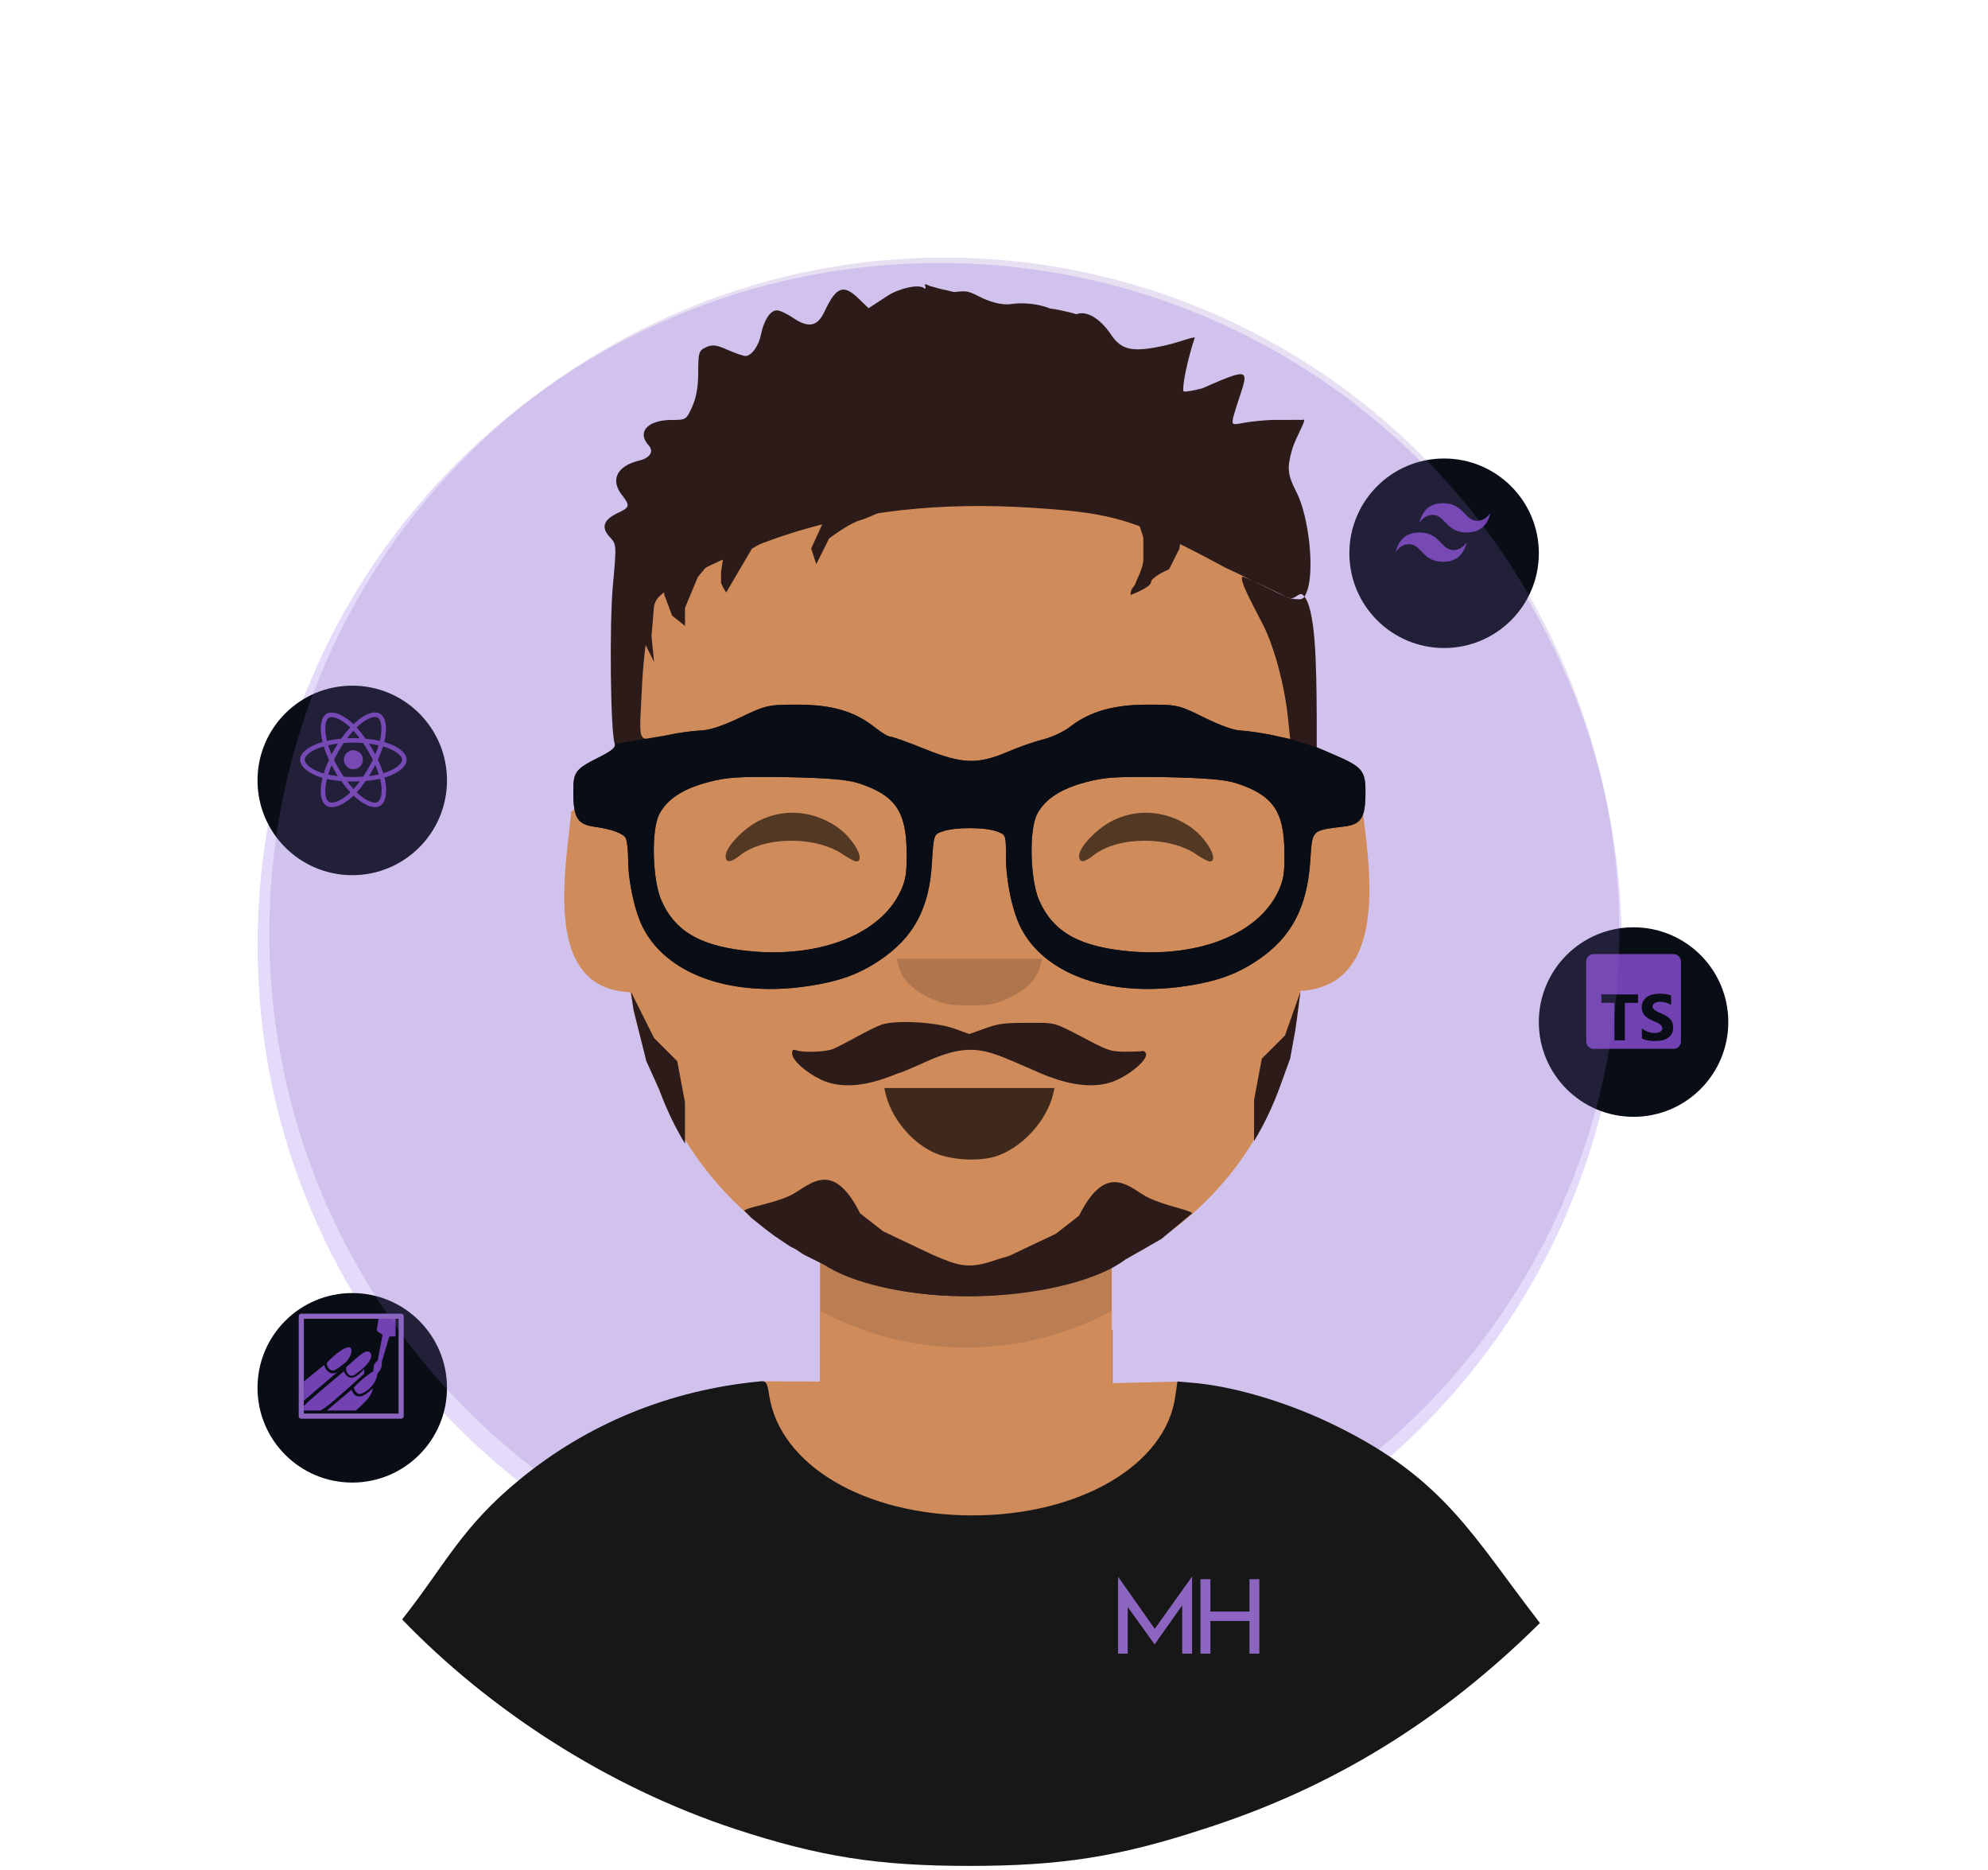 <svg width="386" height="363" viewBox="0 0 386 363" fill="none" xmlns="http://www.w3.org/2000/svg">
<path d="M314.881 183.406C314.881 110.308 255.585 51.051 182.44 51.051C109.296 51.051 50 110.308 50 183.406C50 256.503 109.296 315.76 182.44 315.76C255.585 315.76 314.881 256.503 314.881 183.406Z" fill="#7B4AE2" fill-opacity="0.2"/>
<g filter="url(#filter0_d_5_132)">
<circle cx="317.18" cy="194.397" r="18.395" fill="#090E16"/>
</g>
<g clip-path="url(#clip0_5_132)">
<path fill-rule="evenodd" clip-rule="evenodd" d="M324.94 185.2H309.42C308.626 185.2 307.983 185.843 307.983 186.637V202.157C307.983 202.951 308.626 203.594 309.42 203.594H324.94C325.734 203.594 326.377 202.951 326.377 202.157V186.637C326.377 185.843 325.734 185.2 324.94 185.2ZM318.798 201.589V199.604C319.158 199.906 319.549 200.133 319.971 200.283C320.393 200.434 320.819 200.51 321.25 200.51C321.502 200.51 321.723 200.487 321.911 200.442C322.099 200.396 322.256 200.333 322.383 200.253C322.509 200.172 322.603 200.077 322.665 199.967C322.727 199.858 322.758 199.739 322.758 199.611C322.758 199.437 322.708 199.282 322.609 199.145C322.51 199.009 322.374 198.883 322.203 198.767C322.031 198.651 321.827 198.54 321.591 198.432C321.355 198.325 321.101 198.215 320.828 198.104C320.133 197.814 319.614 197.461 319.273 197.043C318.932 196.625 318.761 196.121 318.761 195.53C318.761 195.067 318.854 194.669 319.04 194.336C319.226 194.003 319.48 193.729 319.801 193.514C320.121 193.299 320.493 193.141 320.915 193.04C321.337 192.939 321.784 192.888 322.255 192.888C322.719 192.888 323.129 192.916 323.487 192.972C323.845 193.027 324.175 193.113 324.477 193.229V195.083C324.328 194.98 324.166 194.889 323.99 194.81C323.814 194.732 323.633 194.667 323.447 194.615C323.261 194.563 323.076 194.525 322.891 194.5C322.707 194.476 322.533 194.463 322.367 194.463C322.139 194.463 321.933 194.485 321.746 194.528C321.56 194.572 321.403 194.633 321.275 194.711C321.146 194.79 321.047 194.884 320.977 194.993C320.906 195.103 320.871 195.226 320.871 195.362C320.871 195.511 320.91 195.645 320.989 195.762C321.068 195.88 321.179 195.992 321.324 196.097C321.469 196.203 321.645 196.306 321.852 196.407C322.059 196.509 322.293 196.613 322.553 196.721C322.909 196.869 323.229 197.028 323.512 197.195C323.796 197.363 324.039 197.552 324.241 197.763C324.444 197.973 324.599 198.214 324.707 198.485C324.815 198.756 324.868 199.071 324.868 199.431C324.868 199.927 324.774 200.343 324.586 200.68C324.398 201.017 324.142 201.29 323.819 201.499C323.497 201.708 323.121 201.858 322.693 201.949C322.265 202.04 321.813 202.085 321.337 202.085C320.848 202.085 320.384 202.044 319.943 201.961C319.503 201.878 319.121 201.754 318.798 201.589ZM318.042 194.666H315.49V201.941H313.468V194.666H310.929V193.032H318.042V194.666Z" fill="#7242B3"/>
</g>
<g filter="url(#filter1_d_5_132)">
<circle cx="280.395" cy="103.395" r="18.395" fill="#090E16"/>
</g>
<path d="M280.195 97.678C277.743 97.678 276.21 98.942 275.597 101.469C276.517 100.205 277.59 99.731 278.816 100.047C279.515 100.227 280.015 100.75 280.569 101.329C281.47 102.273 282.514 103.364 284.792 103.364C287.244 103.364 288.777 102.101 289.39 99.573C288.47 100.837 287.398 101.311 286.172 100.995C285.472 100.815 284.972 100.292 284.419 99.713C283.517 98.769 282.474 97.678 280.195 97.678Z" fill="#7242B3"/>
<path d="M275.597 103.364C273.146 103.364 271.613 104.628 271 107.155C271.919 105.891 272.992 105.417 274.218 105.733C274.918 105.914 275.418 106.437 275.971 107.015C276.873 107.959 277.916 109.05 280.195 109.05C282.647 109.05 284.18 107.787 284.792 105.259C283.873 106.523 282.8 106.997 281.574 106.681C280.875 106.501 280.375 105.978 279.821 105.399C278.92 104.456 277.876 103.364 275.597 103.364Z" fill="#7242B3"/>
<g filter="url(#filter2_d_5_132)">
<circle cx="68.394" cy="147.491" r="18.395" fill="#090E16"/>
</g>
<path d="M75.276 144.256C75.062 144.182 74.84 144.112 74.611 144.046C74.648 143.892 74.683 143.741 74.713 143.592C75.217 141.146 74.888 139.176 73.763 138.528C72.684 137.906 70.921 138.554 69.139 140.105C68.968 140.254 68.796 140.411 68.624 140.577C68.51 140.467 68.396 140.362 68.282 140.261C66.415 138.603 64.543 137.904 63.42 138.555C62.342 139.179 62.023 141.031 62.477 143.348C62.52 143.572 62.572 143.801 62.63 144.033C62.365 144.108 62.109 144.188 61.864 144.274C59.675 145.037 58.278 146.233 58.278 147.473C58.278 148.755 59.778 150.04 62.058 150.819C62.238 150.881 62.425 150.939 62.617 150.994C62.555 151.245 62.5 151.492 62.455 151.732C62.022 154.009 62.36 155.818 63.435 156.438C64.545 157.078 66.407 156.42 68.222 154.834C68.365 154.709 68.509 154.576 68.653 154.436C68.84 154.616 69.026 154.787 69.212 154.946C70.969 156.458 72.704 157.069 73.778 156.447C74.887 155.805 75.247 153.863 74.779 151.499C74.744 151.319 74.702 151.134 74.655 150.947C74.786 150.908 74.915 150.868 75.04 150.827C77.41 150.041 78.952 148.772 78.952 147.473C78.952 146.228 77.509 145.024 75.276 144.256ZM74.762 149.988C74.649 150.026 74.533 150.062 74.415 150.097C74.153 149.269 73.8 148.388 73.368 147.478C73.78 146.589 74.12 145.72 74.374 144.897C74.586 144.958 74.791 145.023 74.989 145.091C76.902 145.749 78.069 146.723 78.069 147.473C78.069 148.273 76.808 149.31 74.762 149.988ZM73.913 151.671C74.12 152.716 74.149 153.661 74.012 154.4C73.889 155.063 73.642 155.506 73.335 155.683C72.684 156.06 71.29 155.57 69.788 154.277C69.616 154.129 69.442 153.97 69.268 153.803C69.851 153.166 70.433 152.425 71.001 151.602C72.001 151.514 72.945 151.369 73.801 151.171C73.843 151.341 73.881 151.508 73.913 151.671ZM65.326 155.618C64.689 155.843 64.182 155.849 63.876 155.672C63.224 155.296 62.953 153.844 63.322 151.897C63.365 151.674 63.415 151.445 63.473 151.21C64.32 151.398 65.258 151.532 66.26 151.614C66.832 152.419 67.431 153.158 68.034 153.806C67.902 153.934 67.771 154.055 67.64 154.169C66.838 154.87 66.034 155.368 65.326 155.618ZM62.344 149.983C61.336 149.639 60.503 149.191 59.932 148.702C59.42 148.263 59.161 147.827 59.161 147.473C59.161 146.721 60.283 145.76 62.155 145.108C62.382 145.029 62.62 144.954 62.867 144.884C63.125 145.725 63.465 146.605 63.874 147.495C63.459 148.398 63.115 149.292 62.854 150.143C62.678 150.093 62.508 150.039 62.344 149.983ZM63.343 143.179C62.955 141.193 63.213 139.695 63.862 139.319C64.554 138.919 66.083 139.49 67.695 140.921C67.798 141.012 67.902 141.108 68.006 141.207C67.405 141.852 66.811 142.587 66.244 143.387C65.272 143.477 64.341 143.622 63.486 143.816C63.432 143.599 63.384 143.386 63.343 143.179ZM72.261 145.381C72.057 145.027 71.847 144.682 71.633 144.347C72.292 144.43 72.924 144.541 73.518 144.676C73.34 145.247 73.118 145.844 72.856 146.457C72.669 146.101 72.47 145.742 72.261 145.381ZM68.625 141.838C69.032 142.28 69.44 142.773 69.841 143.307C69.437 143.288 69.028 143.278 68.615 143.278C68.206 143.278 67.8 143.288 67.398 143.307C67.799 142.777 68.211 142.285 68.625 141.838ZM64.965 145.387C64.76 145.741 64.566 146.098 64.381 146.456C64.124 145.846 63.904 145.246 63.724 144.667C64.314 144.535 64.943 144.427 65.598 144.345C65.381 144.684 65.169 145.031 64.965 145.387V145.387ZM65.617 150.665C64.94 150.589 64.302 150.487 63.712 150.358C63.895 149.769 64.119 149.156 64.382 148.533C64.567 148.891 64.763 149.248 64.968 149.603H64.968C65.178 149.965 65.395 150.319 65.617 150.665ZM68.649 153.171C68.231 152.719 67.813 152.219 67.405 151.682C67.801 151.698 68.205 151.705 68.615 151.705C69.036 151.705 69.453 151.696 69.863 151.678C69.46 152.225 69.054 152.725 68.649 153.171ZM72.865 148.501C73.141 149.131 73.374 149.741 73.559 150.32C72.959 150.457 72.312 150.567 71.63 150.649C71.845 150.309 72.057 149.958 72.265 149.597C72.476 149.232 72.676 148.866 72.865 148.501ZM71.5 149.156C71.177 149.716 70.845 150.251 70.508 150.756C69.895 150.8 69.261 150.822 68.615 150.822C67.971 150.822 67.346 150.802 66.743 150.763C66.392 150.252 66.053 149.715 65.732 149.16H65.733C65.412 148.607 65.117 148.049 64.85 147.495C65.117 146.939 65.411 146.38 65.73 145.828L65.73 145.828C66.049 145.274 66.385 144.74 66.732 144.232C67.347 144.186 67.978 144.161 68.615 144.161H68.615C69.255 144.161 69.886 144.186 70.501 144.233C70.843 144.737 71.177 145.27 71.497 145.823C71.821 146.383 72.119 146.938 72.388 147.482C72.12 148.036 71.823 148.596 71.5 149.156ZM73.322 139.293C74.014 139.692 74.283 141.302 73.849 143.414C73.821 143.548 73.79 143.686 73.755 143.825C72.898 143.627 71.966 143.48 70.991 143.388C70.423 142.579 69.834 141.844 69.243 141.207C69.402 141.054 69.561 140.908 69.719 140.771C71.245 139.442 72.672 138.918 73.322 139.293ZM68.615 145.627C69.634 145.627 70.461 146.454 70.461 147.473C70.461 148.493 69.634 149.32 68.615 149.32C67.595 149.32 66.769 148.493 66.769 147.473C66.769 146.454 67.595 145.627 68.615 145.627Z" fill="#7242B3"/>
<g filter="url(#filter3_d_5_132)">
<circle cx="68.394" cy="265.395" r="18.395" fill="#090E16"/>
</g>
<path fill-rule="evenodd" clip-rule="evenodd" d="M73.496 256H76.8V259.415L75.589 259.43L74.131 264.367C74.188 265.461 73.861 265.879 73.582 266.237C73.416 266.449 73.267 266.64 73.225 266.938C72.941 268.948 70.694 270.592 69.835 270.592C69.261 270.576 68.843 269.919 68.702 269.346C70.318 267.559 72.491 266.155 72.491 266.155C72.523 265.927 72.531 265.737 72.537 265.569C72.558 265.041 72.571 264.722 73.331 264.114L74.288 259.083C74.096 258.956 73.928 258.859 73.785 258.777C73.319 258.509 73.114 258.392 73.197 257.871L73.496 256ZM59 268.167V271.882L65.719 266.156C64.461 267.201 63.165 266.147 62.954 264.948L59 268.167ZM59 272.95V273.8H62.168C63.118 273.481 65.953 270.935 69.182 268.035C69.673 267.594 70.173 267.145 70.677 266.694C70.767 266.194 70.718 265.986 70.674 265.787C68.797 267.936 67.586 267.892 66.748 266.204C66.157 266.705 65.518 267.242 64.869 267.788C62.223 270.013 59.414 272.376 59 272.95ZM63.464 273.8H69.107C70.887 272.213 72.219 270.934 72.391 269.473C70.501 271.391 69.042 271.662 68.221 269.793L63.464 273.8ZM63.464 264.547C63.394 265.422 64.163 266.067 64.688 266.067C65.214 266.042 67.261 264.317 67.261 264.317C68.223 263.1 68.228 262.558 68.228 262.133C68.147 260.254 64.724 263.116 63.464 264.547ZM71.931 263.82C72.396 262.836 71.77 261.744 70.411 262.703C69.662 263.179 68.76 264.004 68.055 264.649C67.742 264.935 67.468 265.186 67.262 265.356C66.951 265.983 67.739 267.704 68.986 266.795C70.46 265.724 71.537 264.717 71.931 263.82Z" fill="#7242B3"/>
<rect x="58.5" y="255.5" width="19.39" height="19.39" stroke="#8B65BF" stroke-linejoin="round"/>
<g filter="url(#filter4_f_5_132)">
<circle cx="183.36" cy="181.061" r="131.061" fill="#8B65BF" fill-opacity="0.2"/>
</g>
<g filter="url(#filter5_i_5_132)">
<path fill-rule="evenodd" clip-rule="evenodd" d="M159.224 232.077C178.104 242.14 199.275 241.022 215.863 232.076V254.122L216.051 254.117V267.061H159.224V232.077Z" fill="#BB7D52"/>
<path fill-rule="evenodd" clip-rule="evenodd" d="M159.223 250.446C178.103 260.51 199.275 259.392 215.863 250.446V264.505L228.619 264.187L228.778 264.193C228.778 298.08 147.764 303.152 147.764 264.142L148.08 264.128L159.223 264.184V250.446Z" fill="#D08B5B"/>
<path fill-rule="evenodd" clip-rule="evenodd" d="M126.057 111.177C171.113 82.489 228.754 92.691 248.228 111.608C253.859 125.156 254.257 138.225 252.6 152.253C256.404 149.523 260.927 150.148 264.491 152.69C265.935 164.33 269.802 187.357 252.471 188.356C246.505 262.635 137.179 271.881 122.401 188.599C105.224 188.006 109.856 164.735 110.929 153.559C115.05 150.424 119.756 152.002 122.677 153.404L126.057 111.177Z" fill="#D08B5B"/>
<path fill-rule="evenodd" clip-rule="evenodd" d="M172.368 53.402L168.641 55.825L166.748 53.993C163.79 51.097 162.371 51.629 160.123 56.416C158.762 59.372 157.047 59.727 154.089 57.776C152.906 56.948 151.427 56.239 150.836 56.239C149.534 56.239 148.292 58.248 147.759 60.908C147.346 63.095 145.926 65.105 144.743 65.105C144.329 65.105 142.79 64.573 141.312 63.923C139.063 62.918 138.354 62.859 137.111 63.391C135.692 64.041 135.573 64.395 135.573 68.297C135.573 71.134 135.159 73.321 134.39 74.976C133.266 77.458 133.207 77.517 130.427 77.517C125.813 77.517 123.624 79.822 125.872 82.364C127.055 83.605 126.286 84.906 123.979 85.438C119.72 86.501 118.477 89.221 120.784 92.117C122.382 94.185 122.323 94.481 119.779 95.663C117.117 96.963 116.703 98.441 118.418 100.273C119.72 101.692 119.72 101.751 119.01 109.553C118.3 117.119 118.537 138.22 119.365 140.407C119.601 141.057 118.832 141.707 116.525 142.89C111.674 145.313 111.32 145.786 111.32 149.687C111.32 154.711 112.089 156.011 115.402 156.484C118.773 156.957 120.903 157.725 121.495 158.671C121.731 159.085 121.968 160.976 121.968 162.927C121.968 167.123 123.269 173.034 124.866 176.107C129.362 184.855 141.075 189.288 155.273 187.633C162.253 186.746 166.335 185.387 170.771 182.432C177.397 177.999 180.473 172.324 180.946 163.399C181.301 157.962 181.301 157.962 183.076 157.371C185.383 156.543 191.121 156.543 193.487 157.371C195.321 158.021 195.321 158.021 195.321 162.218C195.321 167.064 196.563 172.857 198.22 176.108C202.716 184.856 214.428 189.288 228.567 187.634C235.606 186.747 239.688 185.387 244.125 182.432C250.75 177.999 253.826 172.148 254.418 162.986C254.832 156.957 254.536 157.253 261.043 156.425C264.356 156.011 265.125 154.711 265.125 149.628C265.125 145.609 264.474 144.84 258.973 142.476L255.66 141.057V135.147C255.601 125.04 255.485 113.805 253 111.5C252.172 110.732 251.479 112.684 250 111.975C247.693 110.852 243 108.5 241.238 107.933C240.528 108.642 243.533 113.869 245.308 117.415C247.496 121.789 249.448 129.177 250.099 135.561L250.513 139.462L246.727 138.634C244.657 138.221 241.995 137.866 240.871 137.807C239.688 137.807 236.73 136.743 233.772 135.265C228.862 132.842 228.626 132.783 222.829 132.783C216.203 132.783 211.529 134.142 207.744 137.097C206.62 137.984 204.253 139.107 202.597 139.521C200.882 139.935 197.687 141.058 195.498 142.003C189.76 144.427 186.803 144.309 179.467 141.353C176.273 140.053 173.256 138.989 172.842 138.989C172.428 138.989 171.067 138.161 169.825 137.157C165.921 134.083 161.543 132.783 154.799 132.783C149.061 132.783 148.706 132.901 143.619 135.324C140.188 136.979 137.526 137.807 135.928 137.807C134.627 137.866 131.788 138.221 129.658 138.693C123.624 139.994 124.097 140.762 124.57 130.832C124.926 122.321 126.049 115.11 127.351 112.627C128.83 109.849 140.543 103.879 152.137 99.979C166.512 95.191 182.662 93.359 200.882 94.6C216.499 95.605 220.64 96.905 237.913 106.185C244 109 249.567 112.036 250.868 112.214C252.998 112.509 253.175 112.391 253.826 110.617C255.246 106.539 254.122 96.255 251.756 91.585C249.981 88.157 249.863 86.857 250.868 83.311C251.578 80.828 254 76.986 253 77.5C251.5 77.518 249.271 77.518 246.905 77.518C245.367 77.577 243.001 77.813 241.64 78.05C239.215 78.523 239.155 78.523 239.451 76.986C242 68 244.5 66.5 233.476 71.371C231.643 71.844 229.927 72.139 229.809 71.962C229.631 71.785 229.809 70.011 230.223 68.061C230.932 64.869 231.415 63.273 232 61.5C231 61.5 228.626 62.623 225.194 63.273C219.693 64.397 217.622 63.864 215.611 60.791C213.541 57.776 210.952 56.232 209 57C207.5 56.5 204.307 55.885 203.87 55.885C201.621 54.939 198.511 54.703 196.5 54.998C194.43 55.353 191.952 54.505 190 53.5C187.989 52.495 187.709 52.398 185.284 52.693C182.5 52 184 52.5 180.5 51.5C178.607 50.554 180.328 52.059 179.5 52C178.5 51 174.439 52.042 172.368 53.402ZM166.689 148.032C173.788 150.337 175.977 153.47 176.036 161.39C176.095 165.586 175.858 166.946 174.735 169.251C170.83 177.23 159.709 181.723 146.517 180.718C136.402 179.89 131.196 177.053 128.416 170.788C126.641 166.709 126.404 156.957 128.061 153.942C129.599 151.105 132.556 149.155 137.407 147.854C141.193 146.85 143.264 146.731 152.728 146.85C160.892 147.027 164.441 147.322 166.689 148.032ZM240.042 148.032C247.141 150.337 249.33 153.47 249.389 161.39C249.448 165.586 249.211 166.946 248.088 169.251C244.183 177.23 233.062 181.723 219.87 180.718C209.755 179.89 204.549 177.053 201.769 170.788C199.994 166.709 199.757 156.957 201.414 153.942C202.952 151.105 205.909 149.155 210.76 147.854C214.546 146.85 216.617 146.731 226.082 146.85C234.245 147.027 237.794 147.322 240.042 148.032Z" fill="#2C1B18"/>
<path fill-rule="evenodd" clip-rule="evenodd" d="M147.641 155.184C144.506 156.661 140.897 160.385 140.897 162.158C140.897 163.518 141.844 163.518 143.678 162.04C148.469 158.257 158.644 158.257 163.85 161.981C164.855 162.631 165.92 163.222 166.275 163.222C167.517 163.222 166.926 161.094 165.033 158.848C162.548 155.775 158.112 153.765 153.911 153.765C151.723 153.765 149.652 154.238 147.641 155.183V155.184Z" fill="#533824"/>
<path fill-rule="evenodd" clip-rule="evenodd" d="M216.262 155.184C213.127 156.661 209.518 160.385 209.518 162.158C209.518 163.518 210.464 163.518 212.298 162.04C217.09 158.257 227.265 158.257 232.471 161.981C233.476 162.631 234.541 163.222 234.896 163.222C236.138 163.222 235.547 161.094 233.654 158.848C231.169 155.775 226.733 153.765 222.532 153.765C220.344 153.765 218.273 154.238 216.262 155.183L216.262 155.184Z" fill="#533824"/>
<path fill-rule="evenodd" clip-rule="evenodd" d="M174.439 183.437C175.09 185.978 176.982 187.988 180.295 189.584C182.957 190.884 184.318 191.18 188.222 191.18C192.126 191.18 193.487 190.884 196.149 189.584C199.462 187.988 201.354 185.979 202.005 183.437L202.301 182.137H188.222H174.143L174.439 183.437Z" fill="#AF754C"/>
<path fill-rule="evenodd" clip-rule="evenodd" d="M119.365 140.407C119.601 141.057 118.832 141.707 116.525 142.89C111.75 145.274 111.332 145.771 111.32 149.506V149.687C111.32 154.711 112.089 156.011 115.401 156.484C118.773 156.957 120.903 157.725 121.495 158.671C121.731 159.085 121.968 160.976 121.968 162.926C121.968 167.123 123.269 173.034 124.867 176.107C129.363 184.855 141.075 189.288 155.272 187.633C162.253 186.746 166.335 185.387 170.771 182.432C177.397 177.999 180.473 172.325 180.946 163.4C181.301 157.962 181.301 157.962 183.076 157.37C185.383 156.543 191.121 156.543 193.488 157.37C195.321 158.021 195.321 158.021 195.321 162.218C195.321 167.064 196.563 172.857 198.219 176.108C202.715 184.855 214.428 189.288 228.567 187.633C235.606 186.747 239.688 185.387 244.125 182.432C250.75 178 253.826 172.148 254.418 162.986C254.832 156.957 254.536 157.253 261.043 156.425C264.356 156.011 265.125 154.711 265.125 149.628C265.125 145.609 264.474 144.841 258.973 142.476L255.66 141.057L250.513 139.462L246.727 138.634C244.657 138.221 241.995 137.866 240.871 137.807C239.688 137.807 236.73 136.743 233.773 135.265C228.862 132.842 228.626 132.783 222.829 132.783C216.203 132.783 211.53 134.142 207.743 137.098C206.62 137.984 204.253 139.107 202.597 139.521C200.881 139.935 197.687 141.058 195.498 142.003C189.76 144.427 186.803 144.309 179.467 141.353C176.273 140.053 173.256 138.989 172.842 138.989C172.427 138.989 171.067 138.162 169.825 137.157C165.921 134.083 161.543 132.783 154.799 132.783C149.061 132.783 148.706 132.901 143.619 135.325C140.188 136.98 137.526 137.807 135.928 137.807C134.627 137.866 131.787 138.221 129.658 138.693L119.365 140.407ZM166.689 148.032C173.788 150.337 175.976 153.47 176.035 161.39C176.095 165.587 175.859 166.946 174.735 169.251C170.83 177.23 159.709 181.723 146.517 180.717C136.402 179.89 131.196 177.053 128.416 170.788C126.641 166.709 126.404 156.957 128.06 153.942C129.599 151.105 132.557 149.155 137.407 147.855C141.193 146.85 143.264 146.732 152.728 146.85C160.892 147.027 164.441 147.323 166.689 148.032ZM240.042 148.032C247.141 150.337 249.33 153.47 249.389 161.39C249.448 165.587 249.211 166.946 248.088 169.251C244.183 177.23 233.062 181.723 219.87 180.717C209.755 179.89 204.549 177.053 201.768 170.788C199.994 166.709 199.758 156.957 201.414 153.942C202.952 151.105 205.909 149.155 210.76 147.855C214.546 146.85 216.616 146.732 226.081 146.85C234.245 147.027 237.794 147.323 240.042 148.032Z" fill="#090E16"/>
<path fill-rule="evenodd" clip-rule="evenodd" d="M171.717 207.198C172.487 212.103 176.213 217.128 180.828 219.492C184.199 221.265 190.411 221.62 193.96 220.26C199.284 218.192 203.899 212.635 204.727 207.198H171.717Z" fill="#3E291B"/>
<path fill-rule="evenodd" clip-rule="evenodd" d="M171.212 194.877C170.311 195.204 168.1 196.268 166.298 197.291C164.496 198.272 162.448 199.337 161.752 199.623C160.319 200.196 156.101 200.359 154.75 199.909C153.972 199.663 153.808 199.745 153.808 200.523C153.808 201.791 156.47 204.164 159.377 205.556C163.145 207.356 168.059 206.988 174.202 204.41C176.573 203.712 180.002 201.841 182.76 200.891C188.835 198.745 191.939 199.977 197.42 202.323L202.211 204.41C208.354 206.988 213.268 207.356 217.036 205.556C219.984 204.164 222.727 201.669 222.523 200.605C222.441 200.196 222.072 199.95 221.745 200.032C221.417 200.114 219.902 200.155 218.346 200.155C215.889 200.114 215.152 199.909 212.203 198.395C204.218 194.222 205.365 194.549 199.468 194.549C194.759 194.549 193.816 194.713 191.196 195.654L188.206 196.718L185.258 195.654C181.654 194.385 173.996 193.976 171.212 194.877Z" fill="#2C1B18"/>
<path d="M209.093 321.217L212.892 318.131C213.772 317.416 215.066 317.549 215.782 318.428C216.498 319.308 216.364 320.601 215.484 321.316L213.645 322.809L226.993 334.046C227.873 334.761 228.007 336.054 227.291 336.933C226.885 337.432 226.293 337.691 225.696 337.691C225.241 337.691 224.782 337.541 224.401 337.231L209.093 324.402C208.614 324.012 208.335 323.427 208.335 322.809C208.335 322.191 208.614 321.606 209.093 321.217Z" fill="#7B4AE2"/>
<path d="M225.962 302.36C227.052 302.369 227.93 303.26 227.921 304.349L227.751 335.733C227.742 336.823 226.851 337.7 225.76 337.691C225.484 337.689 225.222 337.63 224.984 337.526C224.282 337.219 223.795 336.516 223.801 335.702L223.971 304.318C223.98 303.228 224.871 302.352 225.962 302.36Z" fill="#7B4AE2"/>
<path d="M234.631 323.949L236.034 322.809L231.037 318.749C230.157 318.034 230.023 316.742 230.739 315.862C231.455 314.983 232.749 314.849 233.629 315.564L240.586 321.217C241.066 321.606 241.344 322.191 241.344 322.809C241.344 323.427 241.066 324.012 240.586 324.402L237.223 327.134C236.842 327.443 236.384 327.594 235.928 327.594C235.331 327.594 234.739 327.335 234.333 326.836C233.617 325.957 233.751 324.664 234.631 323.949Z" fill="#C83267"/>
<path fill-rule="evenodd" clip-rule="evenodd" d="M147.404 264.163C129.953 265.861 114.1 272.36 100.908 283.192C89.556 292.474 86.389 299.851 78.079 310.357C95.012 327.91 117.782 342.783 142.613 350.998C159.176 356.443 170.475 358.2 188.222 358.2C205.969 358.2 217.267 356.443 233.831 350.998C258.882 342.993 279.983 329.876 299.004 311.048C285.976 294.246 280.614 283.234 259.623 272.887C250.808 268.496 240.456 265.334 232.529 264.514L228.796 264.178L228.619 264.174L228.211 266.974C226.437 280.324 209.696 290.161 188.814 290.161C167.932 290.161 151.487 280.441 149.356 266.915C148.943 264.222 148.765 263.987 147.405 264.163H147.404Z" fill="#171717"/>
<path fill-rule="evenodd" clip-rule="evenodd" d="M158.229 240.371L157.982 240.294C157.307 240.082 160.621 238.57 161.795 238.008C165.246 236.359 169.747 236.696 175.374 239.058C177.546 239.698 180.474 240.13 183 241C188.565 242.967 190.479 242.149 195.5 240L205 235.5L209.5 232C215 221 219.549 226.851 223 228.5C226.451 230.149 230.63 230.742 231.5 231.5L225.5 236.5L218.5 240.5C208.428 248.177 175.687 251.743 158.229 240.371Z" fill="#2C1B18"/>
<path fill-rule="evenodd" clip-rule="evenodd" d="M218.271 239.904L218.518 239.826C219.193 239.614 215.879 238.102 214.705 237.541C211.254 235.892 206.753 236.229 201.126 238.59C198.954 239.23 196.026 239.662 193.5 240.532C187.935 242.499 186.021 241.682 181 239.532L171.5 235.032L167 231.532C161.5 220.532 156.951 226.383 153.5 228.032C150.049 229.681 145.37 230.242 144.5 231L146 232.5L148.5 234.5L150.5 236L152 237L153.5 238L154.5 238.5L156 239.5L160 241.5C170.5 248.5 200.813 251.275 218.271 239.904Z" fill="#2C1B18"/>
<path d="M131.5 202L133 210V212V214L133 218C131.005 214.674 129.325 211.145 128 207.5L125.5 202L124 196L123 192L122.5 188.5L127 197.5L131.5 202Z" fill="#2C1B18"/>
<path d="M251.5 196L252.5 188.5L249.5 197L245 201.5L243.5 209.5V211.5V213.5L243.5 217.5C245.495 214.174 247.175 210.645 248.5 207L250.5 201.5L251.5 196Z" fill="#2C1B18"/>
<path d="M217.08 317V302.08H217.1L224.68 312.84L223.86 312.68L231.42 302.08H231.46V317H229.54V306.48L229.66 307.46L224.2 315.18H224.16L218.62 307.46L218.96 306.56V317H217.08Z" fill="#8B65BF"/>
<path d="M244.52 302.54V317H242.6V310.66H235.02V317H233.08V302.54H235.02V308.82H242.6V302.54H244.52Z" fill="#8B65BF"/>
</g>
<path d="M140 111L141 104.5C143 102 147 96.9 147 96.5C147 96 161 91.5 163.5 90.5C166 89.5 187 90.5 191 90.5C194.2 90.5 195.667 92.5 196 93.5L192.5 94.5H185L179 95.5C175.667 97.167 168.6 100.6 167 101C165.4 101.4 162.333 103.5 161 104.5L158.5 109.5L157.5 106.5L160 101L165 97L155.5 101L146 106.5L141 115C140.667 114.5 140 113.4 140 113V111Z" fill="#2C1B18"/>
<path d="M127 128.5L124.5 123.5L122 120L127 108L154.5 98.5L151 100.5L145.5 102.5C144 103.833 140.9 106.5 140.5 106.5C140.1 106.5 137 110.167 135.5 112L133 118V121.5L130.5 119.5L129 115.5L128.5 112.5L127 117.5L126.5 123.5L127 128.5Z" fill="#2C1B18"/>
<path d="M220.5 100L218 96L231.5 101L232 102.5V103V104.5C232 105 231.5 106 231.5 107V105.5L230.5 104.5L229.5 103L229 106.5L227 110.5C225.833 111 223.5 112.2 223.5 113C223.5 113.8 220.833 115 219.5 115.5C219.5 115.167 219.6 114.4 220 114C220.5 113.5 220.5 113 221 112C221.5 111 222 109.5 222 108.5V104.5C222 104.1 221 101.333 220.5 100Z" fill="#2C1B18"/>
<defs>
<filter id="filter0_d_5_132" x="248.786" y="130.002" width="136.789" height="136.789" filterUnits="userSpaceOnUse" color-interpolation-filters="sRGB">
<feFlood flood-opacity="0" result="BackgroundImageFix"/>
<feColorMatrix in="SourceAlpha" type="matrix" values="0 0 0 0 0 0 0 0 0 0 0 0 0 0 0 0 0 0 127 0" result="hardAlpha"/>
<feOffset dy="4"/>
<feGaussianBlur stdDeviation="25"/>
<feComposite in2="hardAlpha" operator="out"/>
<feColorMatrix type="matrix" values="0 0 0 0 0 0 0 0 0 0 0 0 0 0 0 0 0 0 0.5 0"/>
<feBlend mode="normal" in2="BackgroundImageFix" result="effect1_dropShadow_5_132"/>
<feBlend mode="normal" in="SourceGraphic" in2="effect1_dropShadow_5_132" result="shape"/>
</filter>
<filter id="filter1_d_5_132" x="212" y="39" width="136.789" height="136.789" filterUnits="userSpaceOnUse" color-interpolation-filters="sRGB">
<feFlood flood-opacity="0" result="BackgroundImageFix"/>
<feColorMatrix in="SourceAlpha" type="matrix" values="0 0 0 0 0 0 0 0 0 0 0 0 0 0 0 0 0 0 127 0" result="hardAlpha"/>
<feOffset dy="4"/>
<feGaussianBlur stdDeviation="25"/>
<feComposite in2="hardAlpha" operator="out"/>
<feColorMatrix type="matrix" values="0 0 0 0 0 0 0 0 0 0 0 0 0 0 0 0 0 0 0.5 0"/>
<feBlend mode="normal" in2="BackgroundImageFix" result="effect1_dropShadow_5_132"/>
<feBlend mode="normal" in="SourceGraphic" in2="effect1_dropShadow_5_132" result="shape"/>
</filter>
<filter id="filter2_d_5_132" x="0" y="83.096" width="136.789" height="136.789" filterUnits="userSpaceOnUse" color-interpolation-filters="sRGB">
<feFlood flood-opacity="0" result="BackgroundImageFix"/>
<feColorMatrix in="SourceAlpha" type="matrix" values="0 0 0 0 0 0 0 0 0 0 0 0 0 0 0 0 0 0 127 0" result="hardAlpha"/>
<feOffset dy="4"/>
<feGaussianBlur stdDeviation="25"/>
<feComposite in2="hardAlpha" operator="out"/>
<feColorMatrix type="matrix" values="0 0 0 0 0 0 0 0 0 0 0 0 0 0 0 0 0 0 0.5 0"/>
<feBlend mode="normal" in2="BackgroundImageFix" result="effect1_dropShadow_5_132"/>
<feBlend mode="normal" in="SourceGraphic" in2="effect1_dropShadow_5_132" result="shape"/>
</filter>
<filter id="filter3_d_5_132" x="0" y="201" width="136.789" height="136.789" filterUnits="userSpaceOnUse" color-interpolation-filters="sRGB">
<feFlood flood-opacity="0" result="BackgroundImageFix"/>
<feColorMatrix in="SourceAlpha" type="matrix" values="0 0 0 0 0 0 0 0 0 0 0 0 0 0 0 0 0 0 127 0" result="hardAlpha"/>
<feOffset dy="4"/>
<feGaussianBlur stdDeviation="25"/>
<feComposite in2="hardAlpha" operator="out"/>
<feColorMatrix type="matrix" values="0 0 0 0 0 0 0 0 0 0 0 0 0 0 0 0 0 0 0.5 0"/>
<feBlend mode="normal" in2="BackgroundImageFix" result="effect1_dropShadow_5_132"/>
<feBlend mode="normal" in="SourceGraphic" in2="effect1_dropShadow_5_132" result="shape"/>
</filter>
<filter id="filter4_f_5_132" x="2.299" y="0" width="362.122" height="362.122" filterUnits="userSpaceOnUse" color-interpolation-filters="sRGB">
<feFlood flood-opacity="0" result="BackgroundImageFix"/>
<feBlend mode="normal" in="SourceGraphic" in2="BackgroundImageFix" result="shape"/>
<feGaussianBlur stdDeviation="25" result="effect1_foregroundBlur_5_132"/>
</filter>
<filter id="filter5_i_5_132" x="78.079" y="51.187" width="220.926" height="311.013" filterUnits="userSpaceOnUse" color-interpolation-filters="sRGB">
<feFlood flood-opacity="0" result="BackgroundImageFix"/>
<feBlend mode="normal" in="SourceGraphic" in2="BackgroundImageFix" result="shape"/>
<feColorMatrix in="SourceAlpha" type="matrix" values="0 0 0 0 0 0 0 0 0 0 0 0 0 0 0 0 0 0 127 0" result="hardAlpha"/>
<feOffset dy="4"/>
<feGaussianBlur stdDeviation="2"/>
<feComposite in2="hardAlpha" operator="arithmetic" k2="-1" k3="1"/>
<feColorMatrix type="matrix" values="0 0 0 0 0 0 0 0 0 0 0 0 0 0 0 0 0 0 0.25 0"/>
<feBlend mode="normal" in2="shape" result="effect1_innerShadow_5_132"/>
</filter>
<clipPath id="clip0_5_132">
<rect width="18.395" height="18.395" fill="white" transform="translate(307.983 185.2)"/>
</clipPath>
</defs>
</svg>
